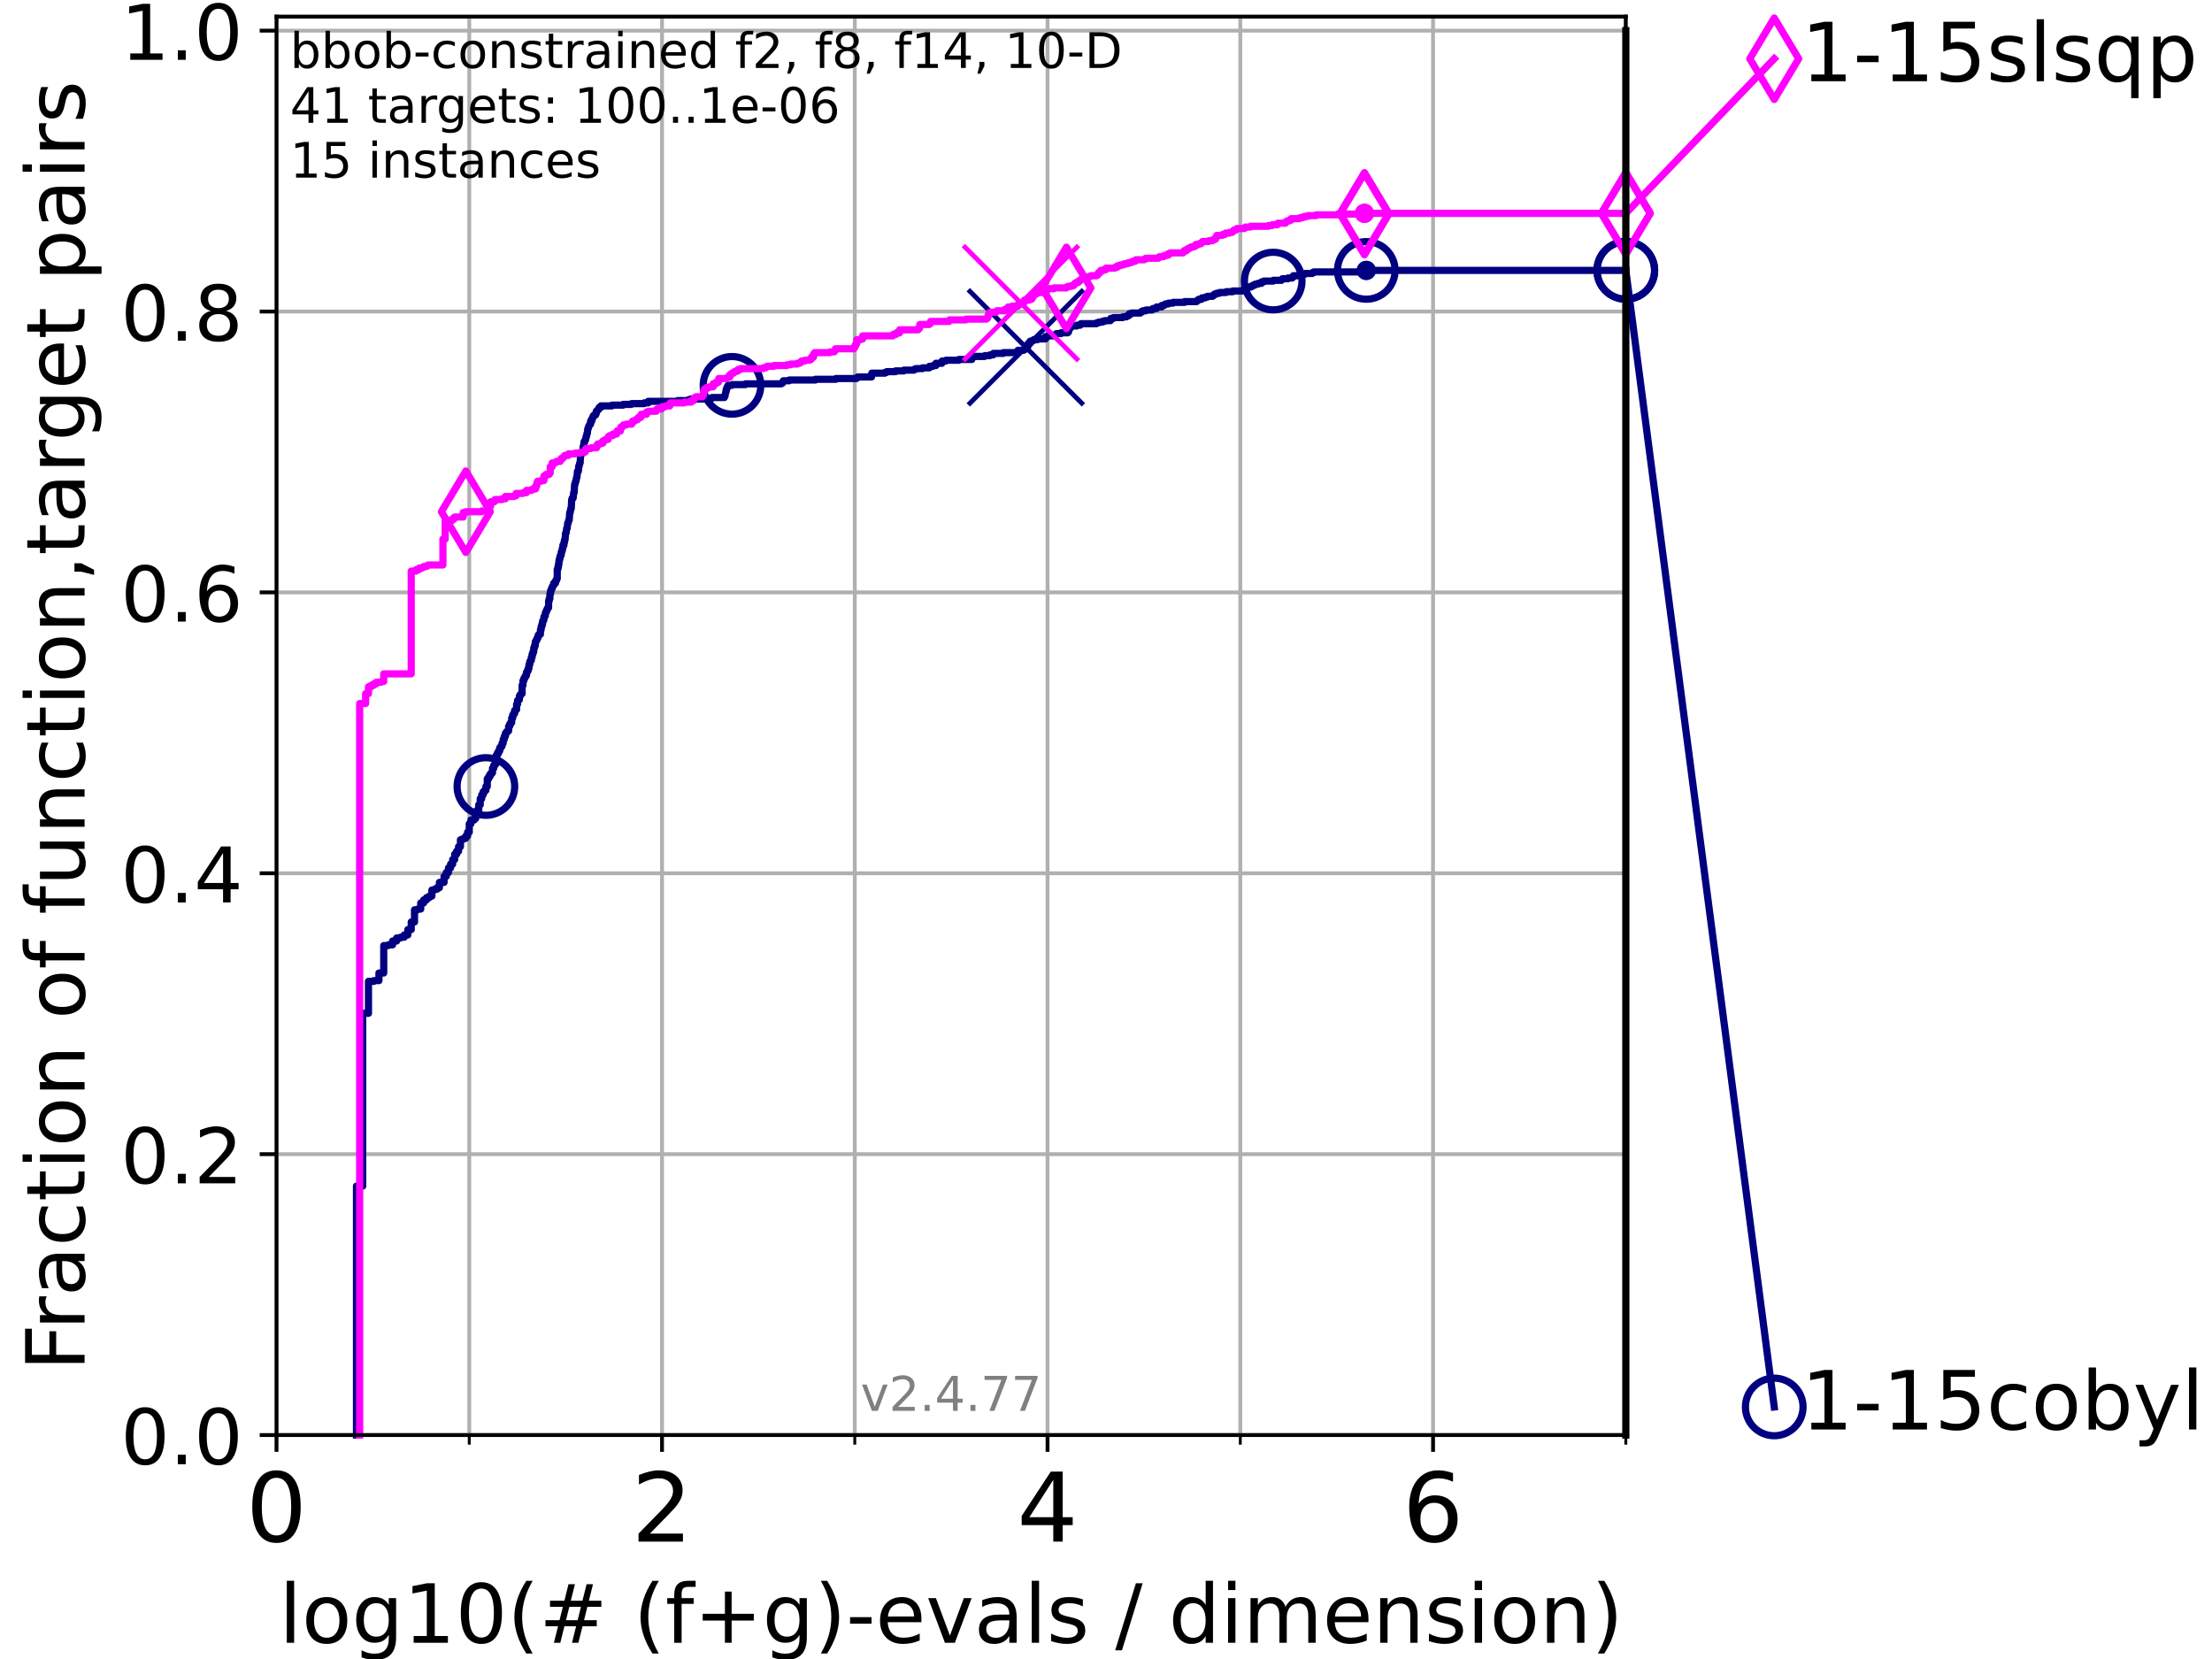 <?xml version="1.0" encoding="utf-8" standalone="no"?>
<!DOCTYPE svg PUBLIC "-//W3C//DTD SVG 1.1//EN"
  "http://www.w3.org/Graphics/SVG/1.1/DTD/svg11.dtd">
<!-- Created with matplotlib (https://matplotlib.org/) -->
<svg height="345.6pt" version="1.1" viewBox="0 0 460.8 345.6" width="460.8pt" xmlns="http://www.w3.org/2000/svg" xmlns:xlink="http://www.w3.org/1999/xlink">
 <defs>
  <style type="text/css">*{stroke-linecap:butt;stroke-linejoin:round;}</style>
 </defs>
 <g id="figure_1">
  <g id="patch_1">
   <path d="M 0 345.6 
L 460.8 345.6 
L 460.8 0 
L 0 0 
z
" style="fill:#ffffff;"/>
  </g>
  <g id="axes_1">
   <g id="patch_2">
    <path d="M 57.6 298.944 
L 338.688 298.944 
L 338.688 3.456 
L 57.6 3.456 
z
" style="fill:#ffffff;"/>
   </g>
   <g id="matplotlib.axis_1">
    <g id="xtick_1">
     <g id="line2d_1">
      <path clip-path="url(#p9c18d135d2)" d="M 57.6 298.944 
L 57.6 3.456 
" style="fill:none;stroke:#b0b0b0;stroke-linecap:square;stroke-width:0.8;"/>
     </g>
     <g id="line2d_2">
      <defs>
       <path d="M 0 0 
L 0 3.5 
" id="md4766206e0" style="stroke:#000000;stroke-width:0.8;"/>
      </defs>
      <g>
       <use style="stroke:#000000;stroke-width:0.8;" x="57.6" xlink:href="#md4766206e0" y="298.944"/>
      </g>
     </g>
     <g id="text_1">
      <!-- 0 -->
      <g transform="translate(51.237 321.141)scale(0.2 -0.2)">
       <defs>
        <path d="M 31.781 66.406 
Q 24.172 66.406 20.328 58.906 
Q 16.5 51.422 16.5 36.375 
Q 16.5 21.391 20.328 13.891 
Q 24.172 6.391 31.781 6.391 
Q 39.453 6.391 43.281 13.891 
Q 47.125 21.391 47.125 36.375 
Q 47.125 51.422 43.281 58.906 
Q 39.453 66.406 31.781 66.406 
z
M 31.781 74.219 
Q 44.047 74.219 50.516 64.516 
Q 56.984 54.828 56.984 36.375 
Q 56.984 17.969 50.516 8.266 
Q 44.047 -1.422 31.781 -1.422 
Q 19.531 -1.422 13.062 8.266 
Q 6.594 17.969 6.594 36.375 
Q 6.594 54.828 13.062 64.516 
Q 19.531 74.219 31.781 74.219 
z
" id="DejaVuSans-48"/>
       </defs>
       <use xlink:href="#DejaVuSans-48"/>
      </g>
     </g>
    </g>
    <g id="xtick_2">
     <g id="line2d_3">
      <path clip-path="url(#p9c18d135d2)" d="M 137.911 298.944 
L 137.911 3.456 
" style="fill:none;stroke:#b0b0b0;stroke-linecap:square;stroke-width:0.8;"/>
     </g>
     <g id="line2d_4">
      <g>
       <use style="stroke:#000000;stroke-width:0.8;" x="137.911" xlink:href="#md4766206e0" y="298.944"/>
      </g>
     </g>
     <g id="text_2">
      <!-- 2 -->
      <g transform="translate(131.548 321.141)scale(0.2 -0.2)">
       <defs>
        <path d="M 19.188 8.297 
L 53.609 8.297 
L 53.609 0 
L 7.328 0 
L 7.328 8.297 
Q 12.938 14.109 22.625 23.891 
Q 32.328 33.688 34.812 36.531 
Q 39.547 41.844 41.422 45.531 
Q 43.312 49.219 43.312 52.781 
Q 43.312 58.594 39.234 62.25 
Q 35.156 65.922 28.609 65.922 
Q 23.969 65.922 18.812 64.312 
Q 13.672 62.703 7.812 59.422 
L 7.812 69.391 
Q 13.766 71.781 18.938 73 
Q 24.125 74.219 28.422 74.219 
Q 39.75 74.219 46.484 68.547 
Q 53.219 62.891 53.219 53.422 
Q 53.219 48.922 51.531 44.891 
Q 49.859 40.875 45.406 35.406 
Q 44.188 33.984 37.641 27.219 
Q 31.109 20.453 19.188 8.297 
z
" id="DejaVuSans-50"/>
       </defs>
       <use xlink:href="#DejaVuSans-50"/>
      </g>
     </g>
    </g>
    <g id="xtick_3">
     <g id="line2d_5">
      <path clip-path="url(#p9c18d135d2)" d="M 218.222 298.944 
L 218.222 3.456 
" style="fill:none;stroke:#b0b0b0;stroke-linecap:square;stroke-width:0.8;"/>
     </g>
     <g id="line2d_6">
      <g>
       <use style="stroke:#000000;stroke-width:0.8;" x="218.222" xlink:href="#md4766206e0" y="298.944"/>
      </g>
     </g>
     <g id="text_3">
      <!-- 4 -->
      <g transform="translate(211.859 321.141)scale(0.2 -0.2)">
       <defs>
        <path d="M 37.797 64.312 
L 12.891 25.391 
L 37.797 25.391 
z
M 35.203 72.906 
L 47.609 72.906 
L 47.609 25.391 
L 58.016 25.391 
L 58.016 17.188 
L 47.609 17.188 
L 47.609 0 
L 37.797 0 
L 37.797 17.188 
L 4.891 17.188 
L 4.891 26.703 
z
" id="DejaVuSans-52"/>
       </defs>
       <use xlink:href="#DejaVuSans-52"/>
      </g>
     </g>
    </g>
    <g id="xtick_4">
     <g id="line2d_7">
      <path clip-path="url(#p9c18d135d2)" d="M 298.533 298.944 
L 298.533 3.456 
" style="fill:none;stroke:#b0b0b0;stroke-linecap:square;stroke-width:0.8;"/>
     </g>
     <g id="line2d_8">
      <g>
       <use style="stroke:#000000;stroke-width:0.8;" x="298.533" xlink:href="#md4766206e0" y="298.944"/>
      </g>
     </g>
     <g id="text_4">
      <!-- 6 -->
      <g transform="translate(292.17 321.141)scale(0.2 -0.2)">
       <defs>
        <path d="M 33.016 40.375 
Q 26.375 40.375 22.484 35.828 
Q 18.609 31.297 18.609 23.391 
Q 18.609 15.531 22.484 10.953 
Q 26.375 6.391 33.016 6.391 
Q 39.656 6.391 43.531 10.953 
Q 47.406 15.531 47.406 23.391 
Q 47.406 31.297 43.531 35.828 
Q 39.656 40.375 33.016 40.375 
z
M 52.594 71.297 
L 52.594 62.312 
Q 48.875 64.062 45.094 64.984 
Q 41.312 65.922 37.594 65.922 
Q 27.828 65.922 22.672 59.328 
Q 17.531 52.734 16.797 39.406 
Q 19.672 43.656 24.016 45.922 
Q 28.375 48.188 33.594 48.188 
Q 44.578 48.188 50.953 41.516 
Q 57.328 34.859 57.328 23.391 
Q 57.328 12.156 50.688 5.359 
Q 44.047 -1.422 33.016 -1.422 
Q 20.359 -1.422 13.672 8.266 
Q 6.984 17.969 6.984 36.375 
Q 6.984 53.656 15.188 63.938 
Q 23.391 74.219 37.203 74.219 
Q 40.922 74.219 44.703 73.484 
Q 48.484 72.75 52.594 71.297 
z
" id="DejaVuSans-54"/>
       </defs>
       <use xlink:href="#DejaVuSans-54"/>
      </g>
     </g>
    </g>
    <g id="xtick_5">
     <g id="line2d_9">
      <path clip-path="url(#p9c18d135d2)" d="M 97.755 298.944 
L 97.755 3.456 
" style="fill:none;stroke:#b0b0b0;stroke-linecap:square;stroke-width:0.8;"/>
     </g>
     <g id="line2d_10">
      <defs>
       <path d="M 0 0 
L 0 2 
" id="m61eeaf1415" style="stroke:#000000;stroke-width:0.6;"/>
      </defs>
      <g>
       <use style="stroke:#000000;stroke-width:0.6;" x="97.755" xlink:href="#m61eeaf1415" y="298.944"/>
      </g>
     </g>
    </g>
    <g id="xtick_6">
     <g id="line2d_11">
      <path clip-path="url(#p9c18d135d2)" d="M 178.066 298.944 
L 178.066 3.456 
" style="fill:none;stroke:#b0b0b0;stroke-linecap:square;stroke-width:0.8;"/>
     </g>
     <g id="line2d_12">
      <g>
       <use style="stroke:#000000;stroke-width:0.6;" x="178.066" xlink:href="#m61eeaf1415" y="298.944"/>
      </g>
     </g>
    </g>
    <g id="xtick_7">
     <g id="line2d_13">
      <path clip-path="url(#p9c18d135d2)" d="M 258.377 298.944 
L 258.377 3.456 
" style="fill:none;stroke:#b0b0b0;stroke-linecap:square;stroke-width:0.8;"/>
     </g>
     <g id="line2d_14">
      <g>
       <use style="stroke:#000000;stroke-width:0.6;" x="258.377" xlink:href="#m61eeaf1415" y="298.944"/>
      </g>
     </g>
    </g>
    <g id="xtick_8">
     <g id="line2d_15">
      <path clip-path="url(#p9c18d135d2)" d="M 338.688 298.944 
L 338.688 3.456 
" style="fill:none;stroke:#b0b0b0;stroke-linecap:square;stroke-width:0.8;"/>
     </g>
     <g id="line2d_16">
      <g>
       <use style="stroke:#000000;stroke-width:0.6;" x="338.688" xlink:href="#m61eeaf1415" y="298.944"/>
      </g>
     </g>
    </g>
    <g id="text_5">
     <!-- log10(# (f+g)-evals / dimension) -->
     <g transform="translate(58.145 342.218)scale(0.17 -0.17)">
      <defs>
       <path d="M 9.422 75.984 
L 18.406 75.984 
L 18.406 0 
L 9.422 0 
z
" id="DejaVuSans-108"/>
       <path d="M 30.609 48.391 
Q 23.391 48.391 19.188 42.75 
Q 14.984 37.109 14.984 27.297 
Q 14.984 17.484 19.156 11.844 
Q 23.344 6.203 30.609 6.203 
Q 37.797 6.203 41.984 11.859 
Q 46.188 17.531 46.188 27.297 
Q 46.188 37.016 41.984 42.703 
Q 37.797 48.391 30.609 48.391 
z
M 30.609 56 
Q 42.328 56 49.016 48.375 
Q 55.719 40.766 55.719 27.297 
Q 55.719 13.875 49.016 6.219 
Q 42.328 -1.422 30.609 -1.422 
Q 18.844 -1.422 12.172 6.219 
Q 5.516 13.875 5.516 27.297 
Q 5.516 40.766 12.172 48.375 
Q 18.844 56 30.609 56 
z
" id="DejaVuSans-111"/>
       <path d="M 45.406 27.984 
Q 45.406 37.75 41.375 43.109 
Q 37.359 48.484 30.078 48.484 
Q 22.859 48.484 18.828 43.109 
Q 14.797 37.75 14.797 27.984 
Q 14.797 18.266 18.828 12.891 
Q 22.859 7.516 30.078 7.516 
Q 37.359 7.516 41.375 12.891 
Q 45.406 18.266 45.406 27.984 
z
M 54.391 6.781 
Q 54.391 -7.172 48.188 -13.984 
Q 42 -20.797 29.203 -20.797 
Q 24.469 -20.797 20.266 -20.094 
Q 16.062 -19.391 12.109 -17.922 
L 12.109 -9.188 
Q 16.062 -11.328 19.922 -12.344 
Q 23.781 -13.375 27.781 -13.375 
Q 36.625 -13.375 41.016 -8.766 
Q 45.406 -4.156 45.406 5.172 
L 45.406 9.625 
Q 42.625 4.781 38.281 2.391 
Q 33.938 0 27.875 0 
Q 17.828 0 11.672 7.656 
Q 5.516 15.328 5.516 27.984 
Q 5.516 40.672 11.672 48.328 
Q 17.828 56 27.875 56 
Q 33.938 56 38.281 53.609 
Q 42.625 51.219 45.406 46.391 
L 45.406 54.688 
L 54.391 54.688 
z
" id="DejaVuSans-103"/>
       <path d="M 12.406 8.297 
L 28.516 8.297 
L 28.516 63.922 
L 10.984 60.406 
L 10.984 69.391 
L 28.422 72.906 
L 38.281 72.906 
L 38.281 8.297 
L 54.391 8.297 
L 54.391 0 
L 12.406 0 
z
" id="DejaVuSans-49"/>
       <path d="M 31 75.875 
Q 24.469 64.656 21.281 53.656 
Q 18.109 42.672 18.109 31.391 
Q 18.109 20.125 21.312 9.062 
Q 24.516 -2 31 -13.188 
L 23.188 -13.188 
Q 15.875 -1.703 12.234 9.375 
Q 8.594 20.453 8.594 31.391 
Q 8.594 42.281 12.203 53.312 
Q 15.828 64.359 23.188 75.875 
z
" id="DejaVuSans-40"/>
       <path d="M 51.125 44 
L 36.922 44 
L 32.812 27.688 
L 47.125 27.688 
z
M 43.797 71.781 
L 38.719 51.516 
L 52.984 51.516 
L 58.109 71.781 
L 65.922 71.781 
L 60.891 51.516 
L 76.125 51.516 
L 76.125 44 
L 58.984 44 
L 54.984 27.688 
L 70.516 27.688 
L 70.516 20.219 
L 53.078 20.219 
L 48 0 
L 40.188 0 
L 45.219 20.219 
L 30.906 20.219 
L 25.875 0 
L 18.016 0 
L 23.094 20.219 
L 7.719 20.219 
L 7.719 27.688 
L 24.906 27.688 
L 29 44 
L 13.281 44 
L 13.281 51.516 
L 30.906 51.516 
L 35.891 71.781 
z
" id="DejaVuSans-35"/>
       <path id="DejaVuSans-32"/>
       <path d="M 37.109 75.984 
L 37.109 68.5 
L 28.516 68.5 
Q 23.688 68.5 21.797 66.547 
Q 19.922 64.594 19.922 59.516 
L 19.922 54.688 
L 34.719 54.688 
L 34.719 47.703 
L 19.922 47.703 
L 19.922 0 
L 10.891 0 
L 10.891 47.703 
L 2.297 47.703 
L 2.297 54.688 
L 10.891 54.688 
L 10.891 58.5 
Q 10.891 67.625 15.141 71.797 
Q 19.391 75.984 28.609 75.984 
z
" id="DejaVuSans-102"/>
       <path d="M 46 62.703 
L 46 35.5 
L 73.188 35.5 
L 73.188 27.203 
L 46 27.203 
L 46 0 
L 37.797 0 
L 37.797 27.203 
L 10.594 27.203 
L 10.594 35.5 
L 37.797 35.5 
L 37.797 62.703 
z
" id="DejaVuSans-43"/>
       <path d="M 8.016 75.875 
L 15.828 75.875 
Q 23.141 64.359 26.781 53.312 
Q 30.422 42.281 30.422 31.391 
Q 30.422 20.453 26.781 9.375 
Q 23.141 -1.703 15.828 -13.188 
L 8.016 -13.188 
Q 14.5 -2 17.703 9.062 
Q 20.906 20.125 20.906 31.391 
Q 20.906 42.672 17.703 53.656 
Q 14.5 64.656 8.016 75.875 
z
" id="DejaVuSans-41"/>
       <path d="M 4.891 31.391 
L 31.203 31.391 
L 31.203 23.391 
L 4.891 23.391 
z
" id="DejaVuSans-45"/>
       <path d="M 56.203 29.594 
L 56.203 25.203 
L 14.891 25.203 
Q 15.484 15.922 20.484 11.062 
Q 25.484 6.203 34.422 6.203 
Q 39.594 6.203 44.453 7.469 
Q 49.312 8.734 54.109 11.281 
L 54.109 2.781 
Q 49.266 0.734 44.188 -0.344 
Q 39.109 -1.422 33.891 -1.422 
Q 20.797 -1.422 13.156 6.188 
Q 5.516 13.812 5.516 26.812 
Q 5.516 40.234 12.766 48.109 
Q 20.016 56 32.328 56 
Q 43.359 56 49.781 48.891 
Q 56.203 41.797 56.203 29.594 
z
M 47.219 32.234 
Q 47.125 39.594 43.094 43.984 
Q 39.062 48.391 32.422 48.391 
Q 24.906 48.391 20.391 44.141 
Q 15.875 39.891 15.188 32.172 
z
" id="DejaVuSans-101"/>
       <path d="M 2.984 54.688 
L 12.5 54.688 
L 29.594 8.797 
L 46.688 54.688 
L 56.203 54.688 
L 35.688 0 
L 23.484 0 
z
" id="DejaVuSans-118"/>
       <path d="M 34.281 27.484 
Q 23.391 27.484 19.188 25 
Q 14.984 22.516 14.984 16.5 
Q 14.984 11.719 18.141 8.906 
Q 21.297 6.109 26.703 6.109 
Q 34.188 6.109 38.703 11.406 
Q 43.219 16.703 43.219 25.484 
L 43.219 27.484 
z
M 52.203 31.203 
L 52.203 0 
L 43.219 0 
L 43.219 8.297 
Q 40.141 3.328 35.547 0.953 
Q 30.953 -1.422 24.312 -1.422 
Q 15.922 -1.422 10.953 3.297 
Q 6 8.016 6 15.922 
Q 6 25.141 12.172 29.828 
Q 18.359 34.516 30.609 34.516 
L 43.219 34.516 
L 43.219 35.406 
Q 43.219 41.609 39.141 45 
Q 35.062 48.391 27.688 48.391 
Q 23 48.391 18.547 47.266 
Q 14.109 46.141 10.016 43.891 
L 10.016 52.203 
Q 14.938 54.109 19.578 55.047 
Q 24.219 56 28.609 56 
Q 40.484 56 46.344 49.844 
Q 52.203 43.703 52.203 31.203 
z
" id="DejaVuSans-97"/>
       <path d="M 44.281 53.078 
L 44.281 44.578 
Q 40.484 46.531 36.375 47.5 
Q 32.281 48.484 27.875 48.484 
Q 21.188 48.484 17.844 46.438 
Q 14.5 44.391 14.5 40.281 
Q 14.5 37.156 16.891 35.375 
Q 19.281 33.594 26.516 31.984 
L 29.594 31.297 
Q 39.156 29.25 43.188 25.516 
Q 47.219 21.781 47.219 15.094 
Q 47.219 7.469 41.188 3.016 
Q 35.156 -1.422 24.609 -1.422 
Q 20.219 -1.422 15.453 -0.562 
Q 10.688 0.297 5.422 2 
L 5.422 11.281 
Q 10.406 8.688 15.234 7.391 
Q 20.062 6.109 24.812 6.109 
Q 31.156 6.109 34.562 8.281 
Q 37.984 10.453 37.984 14.406 
Q 37.984 18.062 35.516 20.016 
Q 33.062 21.969 24.703 23.781 
L 21.578 24.516 
Q 13.234 26.266 9.516 29.906 
Q 5.812 33.547 5.812 39.891 
Q 5.812 47.609 11.281 51.797 
Q 16.75 56 26.812 56 
Q 31.781 56 36.172 55.266 
Q 40.578 54.547 44.281 53.078 
z
" id="DejaVuSans-115"/>
       <path d="M 25.391 72.906 
L 33.688 72.906 
L 8.297 -9.281 
L 0 -9.281 
z
" id="DejaVuSans-47"/>
       <path d="M 45.406 46.391 
L 45.406 75.984 
L 54.391 75.984 
L 54.391 0 
L 45.406 0 
L 45.406 8.203 
Q 42.578 3.328 38.25 0.953 
Q 33.938 -1.422 27.875 -1.422 
Q 17.969 -1.422 11.734 6.484 
Q 5.516 14.406 5.516 27.297 
Q 5.516 40.188 11.734 48.094 
Q 17.969 56 27.875 56 
Q 33.938 56 38.25 53.625 
Q 42.578 51.266 45.406 46.391 
z
M 14.797 27.297 
Q 14.797 17.391 18.875 11.75 
Q 22.953 6.109 30.078 6.109 
Q 37.203 6.109 41.297 11.75 
Q 45.406 17.391 45.406 27.297 
Q 45.406 37.203 41.297 42.844 
Q 37.203 48.484 30.078 48.484 
Q 22.953 48.484 18.875 42.844 
Q 14.797 37.203 14.797 27.297 
z
" id="DejaVuSans-100"/>
       <path d="M 9.422 54.688 
L 18.406 54.688 
L 18.406 0 
L 9.422 0 
z
M 9.422 75.984 
L 18.406 75.984 
L 18.406 64.594 
L 9.422 64.594 
z
" id="DejaVuSans-105"/>
       <path d="M 52 44.188 
Q 55.375 50.25 60.062 53.125 
Q 64.75 56 71.094 56 
Q 79.641 56 84.281 50.016 
Q 88.922 44.047 88.922 33.016 
L 88.922 0 
L 79.891 0 
L 79.891 32.719 
Q 79.891 40.578 77.094 44.375 
Q 74.312 48.188 68.609 48.188 
Q 61.625 48.188 57.562 43.547 
Q 53.516 38.922 53.516 30.906 
L 53.516 0 
L 44.484 0 
L 44.484 32.719 
Q 44.484 40.625 41.703 44.406 
Q 38.922 48.188 33.109 48.188 
Q 26.219 48.188 22.156 43.531 
Q 18.109 38.875 18.109 30.906 
L 18.109 0 
L 9.078 0 
L 9.078 54.688 
L 18.109 54.688 
L 18.109 46.188 
Q 21.188 51.219 25.484 53.609 
Q 29.781 56 35.688 56 
Q 41.656 56 45.828 52.969 
Q 50 49.953 52 44.188 
z
" id="DejaVuSans-109"/>
       <path d="M 54.891 33.016 
L 54.891 0 
L 45.906 0 
L 45.906 32.719 
Q 45.906 40.484 42.875 44.328 
Q 39.844 48.188 33.797 48.188 
Q 26.516 48.188 22.312 43.547 
Q 18.109 38.922 18.109 30.906 
L 18.109 0 
L 9.078 0 
L 9.078 54.688 
L 18.109 54.688 
L 18.109 46.188 
Q 21.344 51.125 25.703 53.562 
Q 30.078 56 35.797 56 
Q 45.219 56 50.047 50.172 
Q 54.891 44.344 54.891 33.016 
z
" id="DejaVuSans-110"/>
      </defs>
      <use xlink:href="#DejaVuSans-108"/>
      <use x="27.783" xlink:href="#DejaVuSans-111"/>
      <use x="88.965" xlink:href="#DejaVuSans-103"/>
      <use x="152.441" xlink:href="#DejaVuSans-49"/>
      <use x="216.064" xlink:href="#DejaVuSans-48"/>
      <use x="279.688" xlink:href="#DejaVuSans-40"/>
      <use x="318.701" xlink:href="#DejaVuSans-35"/>
      <use x="402.49" xlink:href="#DejaVuSans-32"/>
      <use x="434.277" xlink:href="#DejaVuSans-40"/>
      <use x="473.291" xlink:href="#DejaVuSans-102"/>
      <use x="508.496" xlink:href="#DejaVuSans-43"/>
      <use x="592.285" xlink:href="#DejaVuSans-103"/>
      <use x="655.762" xlink:href="#DejaVuSans-41"/>
      <use x="694.775" xlink:href="#DejaVuSans-45"/>
      <use x="730.859" xlink:href="#DejaVuSans-101"/>
      <use x="792.383" xlink:href="#DejaVuSans-118"/>
      <use x="851.562" xlink:href="#DejaVuSans-97"/>
      <use x="912.842" xlink:href="#DejaVuSans-108"/>
      <use x="940.625" xlink:href="#DejaVuSans-115"/>
      <use x="992.725" xlink:href="#DejaVuSans-32"/>
      <use x="1024.512" xlink:href="#DejaVuSans-47"/>
      <use x="1058.203" xlink:href="#DejaVuSans-32"/>
      <use x="1089.99" xlink:href="#DejaVuSans-100"/>
      <use x="1153.467" xlink:href="#DejaVuSans-105"/>
      <use x="1181.25" xlink:href="#DejaVuSans-109"/>
      <use x="1278.662" xlink:href="#DejaVuSans-101"/>
      <use x="1340.186" xlink:href="#DejaVuSans-110"/>
      <use x="1403.564" xlink:href="#DejaVuSans-115"/>
      <use x="1455.664" xlink:href="#DejaVuSans-105"/>
      <use x="1483.447" xlink:href="#DejaVuSans-111"/>
      <use x="1544.629" xlink:href="#DejaVuSans-110"/>
      <use x="1608.008" xlink:href="#DejaVuSans-41"/>
     </g>
    </g>
   </g>
   <g id="matplotlib.axis_2">
    <g id="ytick_1">
     <g id="line2d_17">
      <path clip-path="url(#p9c18d135d2)" d="M 57.6 298.944 
L 338.688 298.944 
" style="fill:none;stroke:#b0b0b0;stroke-linecap:square;stroke-width:0.8;"/>
     </g>
     <g id="line2d_18">
      <defs>
       <path d="M 0 0 
L -3.5 0 
" id="m782346e3da" style="stroke:#000000;stroke-width:0.8;"/>
      </defs>
      <g>
       <use style="stroke:#000000;stroke-width:0.8;" x="57.6" xlink:href="#m782346e3da" y="298.944"/>
      </g>
     </g>
     <g id="text_6">
      <!-- 0.0 -->
      <g transform="translate(25.155 305.023)scale(0.16 -0.16)">
       <defs>
        <path d="M 10.688 12.406 
L 21 12.406 
L 21 0 
L 10.688 0 
z
" id="DejaVuSans-46"/>
       </defs>
       <use xlink:href="#DejaVuSans-48"/>
       <use x="63.623" xlink:href="#DejaVuSans-46"/>
       <use x="95.41" xlink:href="#DejaVuSans-48"/>
      </g>
     </g>
    </g>
    <g id="ytick_2">
     <g id="line2d_19">
      <path clip-path="url(#p9c18d135d2)" d="M 57.6 240.432 
L 338.688 240.432 
" style="fill:none;stroke:#b0b0b0;stroke-linecap:square;stroke-width:0.8;"/>
     </g>
     <g id="line2d_20">
      <g>
       <use style="stroke:#000000;stroke-width:0.8;" x="57.6" xlink:href="#m782346e3da" y="240.432"/>
      </g>
     </g>
     <g id="text_7">
      <!-- 0.2 -->
      <g transform="translate(25.155 246.51)scale(0.16 -0.16)">
       <use xlink:href="#DejaVuSans-48"/>
       <use x="63.623" xlink:href="#DejaVuSans-46"/>
       <use x="95.41" xlink:href="#DejaVuSans-50"/>
      </g>
     </g>
    </g>
    <g id="ytick_3">
     <g id="line2d_21">
      <path clip-path="url(#p9c18d135d2)" d="M 57.6 181.919 
L 338.688 181.919 
" style="fill:none;stroke:#b0b0b0;stroke-linecap:square;stroke-width:0.8;"/>
     </g>
     <g id="line2d_22">
      <g>
       <use style="stroke:#000000;stroke-width:0.8;" x="57.6" xlink:href="#m782346e3da" y="181.919"/>
      </g>
     </g>
     <g id="text_8">
      <!-- 0.4 -->
      <g transform="translate(25.155 187.998)scale(0.16 -0.16)">
       <use xlink:href="#DejaVuSans-48"/>
       <use x="63.623" xlink:href="#DejaVuSans-46"/>
       <use x="95.41" xlink:href="#DejaVuSans-52"/>
      </g>
     </g>
    </g>
    <g id="ytick_4">
     <g id="line2d_23">
      <path clip-path="url(#p9c18d135d2)" d="M 57.6 123.407 
L 338.688 123.407 
" style="fill:none;stroke:#b0b0b0;stroke-linecap:square;stroke-width:0.8;"/>
     </g>
     <g id="line2d_24">
      <g>
       <use style="stroke:#000000;stroke-width:0.8;" x="57.6" xlink:href="#m782346e3da" y="123.407"/>
      </g>
     </g>
     <g id="text_9">
      <!-- 0.6 -->
      <g transform="translate(25.155 129.485)scale(0.16 -0.16)">
       <use xlink:href="#DejaVuSans-48"/>
       <use x="63.623" xlink:href="#DejaVuSans-46"/>
       <use x="95.41" xlink:href="#DejaVuSans-54"/>
      </g>
     </g>
    </g>
    <g id="ytick_5">
     <g id="line2d_25">
      <path clip-path="url(#p9c18d135d2)" d="M 57.6 64.894 
L 338.688 64.894 
" style="fill:none;stroke:#b0b0b0;stroke-linecap:square;stroke-width:0.8;"/>
     </g>
     <g id="line2d_26">
      <g>
       <use style="stroke:#000000;stroke-width:0.8;" x="57.6" xlink:href="#m782346e3da" y="64.894"/>
      </g>
     </g>
     <g id="text_10">
      <!-- 0.8 -->
      <g transform="translate(25.155 70.973)scale(0.16 -0.16)">
       <defs>
        <path d="M 31.781 34.625 
Q 24.75 34.625 20.719 30.859 
Q 16.703 27.094 16.703 20.516 
Q 16.703 13.922 20.719 10.156 
Q 24.75 6.391 31.781 6.391 
Q 38.812 6.391 42.859 10.172 
Q 46.922 13.969 46.922 20.516 
Q 46.922 27.094 42.891 30.859 
Q 38.875 34.625 31.781 34.625 
z
M 21.922 38.812 
Q 15.578 40.375 12.031 44.719 
Q 8.5 49.078 8.5 55.328 
Q 8.5 64.062 14.719 69.141 
Q 20.953 74.219 31.781 74.219 
Q 42.672 74.219 48.875 69.141 
Q 55.078 64.062 55.078 55.328 
Q 55.078 49.078 51.531 44.719 
Q 48 40.375 41.703 38.812 
Q 48.828 37.156 52.797 32.312 
Q 56.781 27.484 56.781 20.516 
Q 56.781 9.906 50.312 4.234 
Q 43.844 -1.422 31.781 -1.422 
Q 19.734 -1.422 13.25 4.234 
Q 6.781 9.906 6.781 20.516 
Q 6.781 27.484 10.781 32.312 
Q 14.797 37.156 21.922 38.812 
z
M 18.312 54.391 
Q 18.312 48.734 21.844 45.562 
Q 25.391 42.391 31.781 42.391 
Q 38.141 42.391 41.719 45.562 
Q 45.312 48.734 45.312 54.391 
Q 45.312 60.062 41.719 63.234 
Q 38.141 66.406 31.781 66.406 
Q 25.391 66.406 21.844 63.234 
Q 18.312 60.062 18.312 54.391 
z
" id="DejaVuSans-56"/>
       </defs>
       <use xlink:href="#DejaVuSans-48"/>
       <use x="63.623" xlink:href="#DejaVuSans-46"/>
       <use x="95.41" xlink:href="#DejaVuSans-56"/>
      </g>
     </g>
    </g>
    <g id="ytick_6">
     <g id="line2d_27">
      <path clip-path="url(#p9c18d135d2)" d="M 57.6 6.382 
L 338.688 6.382 
" style="fill:none;stroke:#b0b0b0;stroke-linecap:square;stroke-width:0.8;"/>
     </g>
     <g id="line2d_28">
      <g>
       <use style="stroke:#000000;stroke-width:0.8;" x="57.6" xlink:href="#m782346e3da" y="6.382"/>
      </g>
     </g>
     <g id="text_11">
      <!-- 1.0 -->
      <g transform="translate(25.155 12.46)scale(0.16 -0.16)">
       <use xlink:href="#DejaVuSans-49"/>
       <use x="63.623" xlink:href="#DejaVuSans-46"/>
       <use x="95.41" xlink:href="#DejaVuSans-48"/>
      </g>
     </g>
    </g>
    <g id="text_12">
     <!-- Fraction of function,target pairs -->
     <g transform="translate(17.62 285.585)rotate(-90)scale(0.17 -0.17)">
      <defs>
       <path d="M 9.812 72.906 
L 51.703 72.906 
L 51.703 64.594 
L 19.672 64.594 
L 19.672 43.109 
L 48.578 43.109 
L 48.578 34.812 
L 19.672 34.812 
L 19.672 0 
L 9.812 0 
z
" id="DejaVuSans-70"/>
       <path d="M 41.109 46.297 
Q 39.594 47.172 37.812 47.578 
Q 36.031 48 33.891 48 
Q 26.266 48 22.188 43.047 
Q 18.109 38.094 18.109 28.812 
L 18.109 0 
L 9.078 0 
L 9.078 54.688 
L 18.109 54.688 
L 18.109 46.188 
Q 20.953 51.172 25.484 53.578 
Q 30.031 56 36.531 56 
Q 37.453 56 38.578 55.875 
Q 39.703 55.766 41.062 55.516 
z
" id="DejaVuSans-114"/>
       <path d="M 48.781 52.594 
L 48.781 44.188 
Q 44.969 46.297 41.141 47.344 
Q 37.312 48.391 33.406 48.391 
Q 24.656 48.391 19.812 42.844 
Q 14.984 37.312 14.984 27.297 
Q 14.984 17.281 19.812 11.734 
Q 24.656 6.203 33.406 6.203 
Q 37.312 6.203 41.141 7.25 
Q 44.969 8.297 48.781 10.406 
L 48.781 2.094 
Q 45.016 0.344 40.984 -0.531 
Q 36.969 -1.422 32.422 -1.422 
Q 20.062 -1.422 12.781 6.344 
Q 5.516 14.109 5.516 27.297 
Q 5.516 40.672 12.859 48.328 
Q 20.219 56 33.016 56 
Q 37.156 56 41.109 55.141 
Q 45.062 54.297 48.781 52.594 
z
" id="DejaVuSans-99"/>
       <path d="M 18.312 70.219 
L 18.312 54.688 
L 36.812 54.688 
L 36.812 47.703 
L 18.312 47.703 
L 18.312 18.016 
Q 18.312 11.328 20.141 9.422 
Q 21.969 7.516 27.594 7.516 
L 36.812 7.516 
L 36.812 0 
L 27.594 0 
Q 17.188 0 13.234 3.875 
Q 9.281 7.766 9.281 18.016 
L 9.281 47.703 
L 2.688 47.703 
L 2.688 54.688 
L 9.281 54.688 
L 9.281 70.219 
z
" id="DejaVuSans-116"/>
       <path d="M 8.5 21.578 
L 8.5 54.688 
L 17.484 54.688 
L 17.484 21.922 
Q 17.484 14.156 20.5 10.266 
Q 23.531 6.391 29.594 6.391 
Q 36.859 6.391 41.078 11.031 
Q 45.312 15.672 45.312 23.688 
L 45.312 54.688 
L 54.297 54.688 
L 54.297 0 
L 45.312 0 
L 45.312 8.406 
Q 42.047 3.422 37.719 1 
Q 33.406 -1.422 27.688 -1.422 
Q 18.266 -1.422 13.375 4.438 
Q 8.5 10.297 8.5 21.578 
z
M 31.109 56 
z
" id="DejaVuSans-117"/>
       <path d="M 11.719 12.406 
L 22.016 12.406 
L 22.016 4 
L 14.016 -11.625 
L 7.719 -11.625 
L 11.719 4 
z
" id="DejaVuSans-44"/>
       <path d="M 18.109 8.203 
L 18.109 -20.797 
L 9.078 -20.797 
L 9.078 54.688 
L 18.109 54.688 
L 18.109 46.391 
Q 20.953 51.266 25.266 53.625 
Q 29.594 56 35.594 56 
Q 45.562 56 51.781 48.094 
Q 58.016 40.188 58.016 27.297 
Q 58.016 14.406 51.781 6.484 
Q 45.562 -1.422 35.594 -1.422 
Q 29.594 -1.422 25.266 0.953 
Q 20.953 3.328 18.109 8.203 
z
M 48.688 27.297 
Q 48.688 37.203 44.609 42.844 
Q 40.531 48.484 33.406 48.484 
Q 26.266 48.484 22.188 42.844 
Q 18.109 37.203 18.109 27.297 
Q 18.109 17.391 22.188 11.75 
Q 26.266 6.109 33.406 6.109 
Q 40.531 6.109 44.609 11.75 
Q 48.688 17.391 48.688 27.297 
z
" id="DejaVuSans-112"/>
      </defs>
      <use xlink:href="#DejaVuSans-70"/>
      <use x="50.27" xlink:href="#DejaVuSans-114"/>
      <use x="91.383" xlink:href="#DejaVuSans-97"/>
      <use x="152.662" xlink:href="#DejaVuSans-99"/>
      <use x="207.643" xlink:href="#DejaVuSans-116"/>
      <use x="246.852" xlink:href="#DejaVuSans-105"/>
      <use x="274.635" xlink:href="#DejaVuSans-111"/>
      <use x="335.816" xlink:href="#DejaVuSans-110"/>
      <use x="399.195" xlink:href="#DejaVuSans-32"/>
      <use x="430.982" xlink:href="#DejaVuSans-111"/>
      <use x="492.164" xlink:href="#DejaVuSans-102"/>
      <use x="527.369" xlink:href="#DejaVuSans-32"/>
      <use x="559.156" xlink:href="#DejaVuSans-102"/>
      <use x="594.361" xlink:href="#DejaVuSans-117"/>
      <use x="657.74" xlink:href="#DejaVuSans-110"/>
      <use x="721.119" xlink:href="#DejaVuSans-99"/>
      <use x="776.1" xlink:href="#DejaVuSans-116"/>
      <use x="815.309" xlink:href="#DejaVuSans-105"/>
      <use x="843.092" xlink:href="#DejaVuSans-111"/>
      <use x="904.273" xlink:href="#DejaVuSans-110"/>
      <use x="967.652" xlink:href="#DejaVuSans-44"/>
      <use x="999.439" xlink:href="#DejaVuSans-116"/>
      <use x="1038.648" xlink:href="#DejaVuSans-97"/>
      <use x="1099.928" xlink:href="#DejaVuSans-114"/>
      <use x="1139.291" xlink:href="#DejaVuSans-103"/>
      <use x="1202.768" xlink:href="#DejaVuSans-101"/>
      <use x="1264.291" xlink:href="#DejaVuSans-116"/>
      <use x="1303.5" xlink:href="#DejaVuSans-32"/>
      <use x="1335.287" xlink:href="#DejaVuSans-112"/>
      <use x="1398.764" xlink:href="#DejaVuSans-97"/>
      <use x="1460.043" xlink:href="#DejaVuSans-105"/>
      <use x="1487.826" xlink:href="#DejaVuSans-114"/>
      <use x="1528.939" xlink:href="#DejaVuSans-115"/>
     </g>
    </g>
   </g>
   <g id="line2d_29">
    <defs>
     <path d="M 0 1.5 
C 0.398 1.5 0.779 1.342 1.061 1.061 
C 1.342 0.779 1.5 0.398 1.5 0 
C 1.5 -0.398 1.342 -0.779 1.061 -1.061 
C 0.779 -1.342 0.398 -1.5 0 -1.5 
C -0.398 -1.5 -0.779 -1.342 -1.061 -1.061 
C -1.342 -0.779 -1.5 -0.398 -1.5 0 
C -1.5 0.398 -1.342 0.779 -1.061 1.061 
C -0.779 1.342 -0.398 1.5 0 1.5 
z
" id="m23676a208c" style="stroke:#000080;"/>
    </defs>
    <g>
     <use style="fill:#000080;stroke:#000080;" x="284.622" xlink:href="#m23676a208c" y="56.331"/>
     <use style="fill:#000080;stroke:#000080;" x="284.622" xlink:href="#m23676a208c" y="56.331"/>
    </g>
   </g>
   <g id="line2d_30">
    <path d="M 74.263 298.944 
L 74.263 247.091 
L 75.556 247.091 
L 75.556 211.096 
L 76.759 211.096 
L 76.759 204.436 
L 77.885 204.436 
L 77.885 204.277 
L 78.942 204.277 
L 78.942 202.692 
L 79.939 202.692 
L 79.939 196.983 
L 80.881 196.983 
L 80.881 196.825 
L 81.776 196.825 
L 81.776 196.032 
L 82.627 196.032 
L 82.627 195.398 
L 83.438 195.398 
L 83.438 195.239 
L 84.213 195.239 
L 84.213 194.763 
L 84.956 194.763 
L 84.956 193.653 
L 85.667 193.653 
L 85.667 192.068 
L 86.351 192.068 
L 86.351 189.53 
L 87.01 189.53 
L 87.01 189.372 
L 87.644 189.372 
L 87.644 188.103 
L 88.256 188.103 
L 88.256 187.469 
L 88.847 187.469 
L 88.847 186.993 
L 89.419 186.993 
L 89.419 186.676 
L 89.973 186.676 
L 89.973 185.408 
L 90.509 185.408 
L 90.509 185.249 
L 91.03 185.249 
L 91.03 184.932 
L 91.535 184.932 
L 91.535 183.822 
L 92.504 183.822 
L 92.504 182.553 
L 92.969 182.553 
L 92.969 181.76 
L 93.422 181.76 
L 93.422 180.809 
L 93.864 180.809 
L 93.864 180.016 
L 94.295 180.016 
L 94.295 179.065 
L 94.715 179.065 
L 94.715 177.955 
L 95.125 177.955 
L 95.125 177.321 
L 95.526 177.321 
L 95.526 176.369 
L 95.918 176.369 
L 95.918 174.942 
L 96.301 174.942 
L 96.301 174.783 
L 96.676 174.783 
L 96.676 174.625 
L 97.044 174.625 
L 97.044 174.149 
L 97.403 174.149 
L 97.403 173.356 
L 97.755 173.356 
L 97.755 171.612 
L 98.101 171.612 
L 98.101 170.819 
L 98.772 170.819 
L 98.772 170.502 
L 99.098 170.502 
L 99.098 169.075 
L 99.418 169.075 
L 99.418 168.758 
L 99.732 168.758 
L 99.732 167.648 
L 100.04 167.648 
L 100.04 166.379 
L 100.344 166.379 
L 100.344 165.586 
L 100.642 165.586 
L 100.642 164.952 
L 100.935 164.952 
L 100.935 164.635 
L 101.223 164.635 
L 101.223 163.842 
L 101.507 163.842 
L 101.507 162.256 
L 101.786 162.256 
L 101.786 161.781 
L 102.06 161.781 
L 102.06 161.305 
L 102.331 161.305 
L 102.331 160.988 
L 102.597 160.988 
L 102.597 160.036 
L 102.859 160.036 
L 102.859 159.402 
L 103.118 159.402 
L 103.118 159.085 
L 103.372 159.085 
L 103.372 157.341 
L 103.623 157.341 
L 103.623 156.865 
L 103.871 156.865 
L 103.871 156.389 
L 104.115 156.389 
L 104.115 155.755 
L 104.355 155.755 
L 104.355 155.438 
L 104.592 155.438 
L 104.592 154.804 
L 104.826 154.804 
L 104.826 154.011 
L 105.057 154.011 
L 105.057 153.376 
L 105.285 153.376 
L 105.285 152.742 
L 105.51 152.742 
L 105.51 152.425 
L 105.733 152.425 
L 105.733 152.266 
L 105.952 152.266 
L 105.952 151.315 
L 106.169 151.315 
L 106.169 150.839 
L 106.383 150.839 
L 106.383 150.522 
L 106.594 150.522 
L 106.594 149.571 
L 106.803 149.571 
L 106.803 148.936 
L 107.009 148.936 
L 107.009 148.619 
L 107.213 148.619 
L 107.213 147.985 
L 107.415 147.985 
L 107.415 147.826 
L 107.614 147.826 
L 107.614 146.716 
L 107.811 146.716 
L 107.811 145.924 
L 108.006 145.924 
L 108.006 145.765 
L 108.199 145.765 
L 108.199 144.972 
L 108.389 144.972 
L 108.389 144.655 
L 108.578 144.655 
L 108.578 144.496 
L 108.764 144.496 
L 108.764 142.752 
L 108.949 142.752 
L 108.949 141.801 
L 109.132 141.801 
L 109.132 141.325 
L 109.312 141.325 
L 109.312 141.008 
L 109.491 141.008 
L 109.491 140.691 
L 109.668 140.691 
L 109.668 140.056 
L 109.843 140.056 
L 109.843 139.739 
L 110.017 139.739 
L 110.017 139.264 
L 110.189 139.264 
L 110.189 138.471 
L 110.359 138.471 
L 110.359 137.836 
L 110.527 137.836 
L 110.527 137.519 
L 110.694 137.519 
L 110.694 136.885 
L 110.86 136.885 
L 110.86 136.251 
L 111.023 136.251 
L 111.023 135.775 
L 111.186 135.775 
L 111.186 134.982 
L 111.346 134.982 
L 111.346 134.507 
L 111.506 134.507 
L 111.506 133.714 
L 111.663 133.714 
L 111.663 133.397 
L 111.82 133.397 
L 111.82 133.079 
L 111.975 133.079 
L 111.975 132.762 
L 112.128 132.762 
L 112.128 132.287 
L 112.281 132.287 
L 112.281 132.128 
L 112.581 132.128 
L 112.581 131.177 
L 112.73 131.177 
L 112.73 130.542 
L 112.877 130.542 
L 112.877 130.067 
L 113.023 130.067 
L 113.023 129.432 
L 113.168 129.432 
L 113.168 129.115 
L 113.311 129.115 
L 113.311 128.481 
L 113.454 128.481 
L 113.454 128.322 
L 113.595 128.322 
L 113.595 127.688 
L 113.735 127.688 
L 113.735 127.371 
L 113.874 127.371 
L 113.874 127.054 
L 114.012 127.054 
L 114.012 126.737 
L 114.148 126.737 
L 114.148 126.578 
L 114.284 126.578 
L 114.284 125.151 
L 114.419 125.151 
L 114.419 124.675 
L 114.552 124.675 
L 114.552 123.724 
L 114.685 123.724 
L 114.685 123.089 
L 114.817 123.089 
L 114.817 122.772 
L 114.947 122.772 
L 114.947 122.455 
L 115.077 122.455 
L 115.077 122.138 
L 115.206 122.138 
L 115.206 121.979 
L 115.333 121.979 
L 115.333 121.504 
L 115.711 121.504 
L 115.711 121.028 
L 115.835 121.028 
L 115.835 120.869 
L 115.959 120.869 
L 115.959 120.552 
L 116.081 120.552 
L 116.081 118.649 
L 116.203 118.649 
L 116.203 118.174 
L 116.323 118.174 
L 116.323 117.539 
L 116.443 117.539 
L 116.443 116.747 
L 116.562 116.747 
L 116.562 116.271 
L 116.68 116.271 
L 116.68 115.795 
L 116.798 115.795 
L 116.798 115.637 
L 116.914 115.637 
L 116.914 115.002 
L 117.03 115.002 
L 117.03 114.685 
L 117.145 114.685 
L 117.145 114.209 
L 117.26 114.209 
L 117.26 113.575 
L 117.486 113.575 
L 117.486 112.941 
L 117.598 112.941 
L 117.598 112.465 
L 117.71 112.465 
L 117.821 111.038 
L 117.931 111.038 
L 118.04 110.087 
L 118.149 110.087 
L 118.257 108.977 
L 118.364 108.977 
L 118.471 108.342 
L 118.577 108.342 
L 118.682 106.757 
L 118.787 106.757 
L 118.891 105.964 
L 118.994 105.964 
L 119.097 104.061 
L 119.199 104.061 
L 119.199 103.744 
L 119.402 103.744 
L 119.503 102.634 
L 119.603 102.634 
L 119.702 100.89 
L 119.801 100.89 
L 119.899 100.255 
L 119.997 100.255 
L 120.094 99.462 
L 120.191 99.462 
L 120.287 98.194 
L 120.477 98.194 
L 120.572 97.084 
L 120.666 97.084 
L 120.759 96.45 
L 120.852 96.45 
L 120.945 94.864 
L 121.037 94.864 
L 121.037 94.547 
L 121.219 94.547 
L 121.31 94.23 
L 121.4 94.23 
L 121.49 92.961 
L 121.579 92.961 
L 121.668 92.01 
L 121.844 92.01 
L 121.931 91.534 
L 122.018 91.534 
L 122.105 90.9 
L 122.191 90.9 
L 122.277 90.265 
L 122.362 90.265 
L 122.447 89.314 
L 122.531 89.314 
L 122.615 88.838 
L 122.699 88.838 
L 122.782 88.521 
L 122.865 88.521 
L 122.865 88.363 
L 123.03 88.363 
L 123.03 87.728 
L 123.274 87.728 
L 123.274 87.253 
L 123.434 87.253 
L 123.514 86.777 
L 123.594 86.777 
L 123.594 86.618 
L 123.751 86.618 
L 123.751 86.46 
L 124.063 86.46 
L 124.063 86.143 
L 124.216 86.143 
L 124.216 85.667 
L 124.369 85.667 
L 124.369 85.508 
L 124.52 85.508 
L 124.52 85.35 
L 124.669 85.35 
L 124.744 85.033 
L 124.818 85.033 
L 124.818 84.874 
L 125.183 84.874 
L 125.183 84.557 
L 127.485 84.557 
L 127.485 84.398 
L 129.798 84.398 
L 129.798 84.24 
L 131.541 84.24 
L 131.541 84.081 
L 134.193 84.081 
L 134.193 83.923 
L 135.036 83.923 
L 135.036 83.605 
L 141.148 83.605 
L 141.148 83.447 
L 143.375 83.447 
L 143.375 83.288 
L 143.853 83.288 
L 143.853 83.13 
L 146.937 83.13 
L 146.937 82.971 
L 148.297 82.971 
L 148.297 82.813 
L 150.891 82.813 
L 150.891 82.495 
L 151.04 82.495 
L 151.138 81.861 
L 151.154 81.861 
L 151.203 81.544 
L 151.284 81.544 
L 151.284 81.068 
L 151.414 81.068 
L 151.478 80.593 
L 151.637 80.593 
L 151.669 80.275 
L 152.489 80.275 
L 152.489 80.117 
L 155.303 80.117 
L 155.303 79.958 
L 162.767 79.958 
L 162.767 79.8 
L 163.033 79.8 
L 163.132 79.483 
L 163.173 79.483 
L 163.173 79.324 
L 164.399 79.324 
L 164.399 79.165 
L 169.853 79.165 
L 169.853 79.007 
L 174.157 79.007 
L 174.157 78.848 
L 178.427 78.848 
L 178.427 78.69 
L 178.691 78.69 
L 178.691 78.531 
L 181.556 78.531 
L 181.607 77.738 
L 184.338 77.738 
L 184.338 77.58 
L 184.711 77.58 
L 184.711 77.421 
L 186.572 77.421 
L 186.572 77.263 
L 188.292 77.263 
L 188.292 77.104 
L 190.413 77.104 
L 190.413 76.945 
L 190.738 76.945 
L 190.738 76.787 
L 192.176 76.787 
L 192.176 76.628 
L 193.595 76.628 
L 193.615 76.311 
L 194.325 76.311 
L 194.325 76.153 
L 194.96 76.153 
L 194.974 75.677 
L 196.211 75.677 
L 196.25 75.201 
L 197.067 75.201 
L 197.067 75.043 
L 199.747 75.043 
L 199.747 74.884 
L 202.446 74.884 
L 202.461 74.25 
L 205.128 74.25 
L 205.128 74.091 
L 206.202 74.091 
L 206.202 73.933 
L 206.886 73.933 
L 206.937 73.615 
L 209.007 73.615 
L 209.007 73.457 
L 211.744 73.457 
L 211.744 73.298 
L 211.927 73.298 
L 211.927 73.14 
L 212.059 73.14 
L 212.059 72.981 
L 213.212 72.981 
L 213.212 72.823 
L 213.526 72.823 
L 213.526 72.664 
L 213.703 72.664 
L 213.703 72.347 
L 213.982 72.347 
L 213.982 72.188 
L 214.138 72.188 
L 214.187 71.554 
L 214.58 71.554 
L 214.598 71.078 
L 215.092 71.078 
L 215.092 70.92 
L 215.329 70.92 
L 215.329 70.761 
L 216.13 70.761 
L 216.13 70.603 
L 217.788 70.603 
L 217.793 70.127 
L 218.271 70.127 
L 218.271 69.968 
L 219.725 69.968 
L 219.725 69.81 
L 219.845 69.81 
L 219.845 69.651 
L 220.07 69.651 
L 220.07 69.493 
L 221.017 69.493 
L 221.017 69.334 
L 222.421 69.334 
L 222.421 69.175 
L 222.591 69.175 
L 222.691 68.541 
L 222.716 68.541 
L 222.716 68.383 
L 222.958 68.383 
L 222.969 68.066 
L 223.221 68.066 
L 223.221 67.907 
L 224.308 67.907 
L 224.308 67.748 
L 225.011 67.748 
L 225.011 67.59 
L 225.187 67.59 
L 225.187 67.431 
L 228.397 67.431 
L 228.397 67.273 
L 228.824 67.273 
L 228.824 67.114 
L 229.573 67.114 
L 229.573 66.956 
L 230.106 66.956 
L 230.106 66.797 
L 231.314 66.797 
L 231.401 66.321 
L 231.953 66.321 
L 231.953 66.163 
L 233.899 66.163 
L 233.899 66.004 
L 234.657 66.004 
L 234.657 65.846 
L 234.98 65.846 
L 234.98 65.687 
L 235.236 65.687 
L 235.238 65.37 
L 235.706 65.37 
L 235.706 65.211 
L 237.539 65.211 
L 237.539 65.053 
L 237.779 65.053 
L 237.779 64.894 
L 238.08 64.894 
L 238.08 64.736 
L 238.739 64.736 
L 238.739 64.577 
L 240.02 64.577 
L 240.02 64.418 
L 240.178 64.418 
L 240.178 64.26 
L 240.958 64.26 
L 240.963 63.943 
L 241.991 63.943 
L 242.008 63.626 
L 242.546 63.626 
L 242.546 63.467 
L 242.776 63.467 
L 242.776 63.308 
L 243.428 63.308 
L 243.428 63.15 
L 244.35 63.15 
L 244.35 62.991 
L 246.765 62.991 
L 246.765 62.833 
L 249.264 62.833 
L 249.264 62.674 
L 249.481 62.674 
L 249.481 62.516 
L 249.675 62.516 
L 249.675 62.357 
L 250.289 62.357 
L 250.289 62.198 
L 250.401 62.198 
L 250.401 62.04 
L 251.1 62.04 
L 251.1 61.881 
L 251.535 61.881 
L 251.535 61.723 
L 252.619 61.723 
L 252.619 61.564 
L 252.812 61.564 
L 252.812 61.406 
L 253.03 61.406 
L 253.03 61.247 
L 253.451 61.247 
L 253.451 61.088 
L 254.065 61.088 
L 254.065 60.93 
L 255.426 60.93 
L 255.426 60.771 
L 256.807 60.771 
L 256.807 60.613 
L 258.854 60.613 
L 258.854 60.454 
L 259.651 60.454 
L 259.69 59.978 
L 259.989 59.978 
L 259.989 59.82 
L 260.489 59.82 
L 260.489 59.661 
L 260.879 59.661 
L 260.879 59.503 
L 261.137 59.503 
L 261.137 59.344 
L 261.503 59.344 
L 261.503 59.186 
L 262.053 59.186 
L 262.053 59.027 
L 262.771 59.027 
L 262.817 58.71 
L 263.285 58.71 
L 263.285 58.551 
L 265.23 58.551 
L 265.23 58.393 
L 266.96 58.393 
L 266.96 58.234 
L 267.132 58.234 
L 267.132 58.076 
L 268.299 58.076 
L 268.299 57.917 
L 269.173 57.917 
L 269.173 57.758 
L 269.385 57.758 
L 269.427 57.441 
L 270.453 57.441 
L 270.453 57.283 
L 271.222 57.283 
L 271.222 57.124 
L 271.846 57.124 
L 271.846 56.966 
L 273.362 56.966 
L 273.362 56.807 
L 273.673 56.807 
L 273.673 56.648 
L 283.1 56.648 
L 283.1 56.49 
L 284.622 56.49 
L 284.622 56.331 
L 338.688 56.331 
L 338.688 56.331 
" style="fill:none;stroke:#000080;stroke-linecap:square;stroke-width:1.5;"/>
   </g>
   <g id="line2d_31">
    <defs>
     <path d="M 0 6 
C 1.591 6 3.117 5.368 4.243 4.243 
C 5.368 3.117 6 1.591 6 0 
C 6 -1.591 5.368 -3.117 4.243 -4.243 
C 3.117 -5.368 1.591 -6 0 -6 
C -1.591 -6 -3.117 -5.368 -4.243 -4.243 
C -5.368 -3.117 -6 -1.591 -6 0 
C -6 1.591 -5.368 3.117 -4.243 4.243 
C -3.117 5.368 -1.591 6 0 6 
z
" id="mff04f5b4f1" style="stroke:#000080;stroke-width:1.5;"/>
    </defs>
    <g>
     <use style="fill-opacity:0;stroke:#000080;stroke-width:1.5;" x="101.223" xlink:href="#mff04f5b4f1" y="163.842"/>
     <use style="fill-opacity:0;stroke:#000080;stroke-width:1.5;" x="152.489" xlink:href="#mff04f5b4f1" y="80.275"/>
     <use style="fill-opacity:0;stroke:#000080;stroke-width:1.5;" x="265.23" xlink:href="#mff04f5b4f1" y="58.551"/>
     <use style="fill-opacity:0;stroke:#000080;stroke-width:1.5;" x="284.622" xlink:href="#mff04f5b4f1" y="56.331"/>
     <use style="fill-opacity:0;stroke:#000080;stroke-width:1.5;" x="338.688" xlink:href="#mff04f5b4f1" y="56.331"/>
    </g>
   </g>
   <g id="line2d_32">
    <path style="fill:none;stroke:#000080;stroke-linecap:square;stroke-width:1.5;"/>
    <g/>
   </g>
   <g id="line2d_33">
    <path clip-path="url(#p9c18d135d2)" d="M 213.703 72.347 
" style="fill:none;stroke:#000080;stroke-linecap:square;stroke-width:1.5;"/>
    <defs>
     <path d="M -12 12 
L 12 -12 
M -12 -12 
L 12 12 
" id="mb9f60dca8d" style="stroke:#000080;"/>
    </defs>
    <g clip-path="url(#p9c18d135d2)">
     <use style="fill:#000080;stroke:#000080;" x="213.703" xlink:href="#mb9f60dca8d" y="72.347"/>
    </g>
   </g>
   <g id="line2d_34">
    <defs>
     <path d="M 0 1.5 
C 0.398 1.5 0.779 1.342 1.061 1.061 
C 1.342 0.779 1.5 0.398 1.5 0 
C 1.5 -0.398 1.342 -0.779 1.061 -1.061 
C 0.779 -1.342 0.398 -1.5 0 -1.5 
C -0.398 -1.5 -0.779 -1.342 -1.061 -1.061 
C -1.342 -0.779 -1.5 -0.398 -1.5 0 
C -1.5 0.398 -1.342 0.779 -1.061 1.061 
C -0.779 1.342 -0.398 1.5 0 1.5 
z
" id="m096b2ccfb6" style="stroke:#ff00ff;"/>
    </defs>
    <g>
     <use style="fill:#ff00ff;stroke:#ff00ff;" x="284.239" xlink:href="#m096b2ccfb6" y="44.439"/>
     <use style="fill:#ff00ff;stroke:#ff00ff;" x="284.239" xlink:href="#m096b2ccfb6" y="44.439"/>
    </g>
   </g>
   <g id="line2d_35">
    <path d="M 74.922 298.944 
L 74.922 146.558 
L 76.168 146.558 
L 76.168 144.496 
L 76.759 144.496 
L 76.759 143.069 
L 77.331 143.069 
L 77.331 142.752 
L 77.885 142.752 
L 77.885 142.435 
L 78.421 142.435 
L 78.421 142.118 
L 79.447 142.118 
L 79.447 141.959 
L 79.939 141.959 
L 79.939 140.374 
L 85.667 140.374 
L 85.667 118.967 
L 86.684 118.967 
L 86.684 118.649 
L 87.33 118.649 
L 87.33 118.332 
L 87.952 118.332 
L 87.952 118.174 
L 88.256 118.174 
L 88.256 118.015 
L 88.847 118.015 
L 88.847 117.857 
L 89.135 117.857 
L 89.135 117.698 
L 92.267 117.698 
L 92.267 112.307 
L 92.738 112.307 
L 92.738 108.501 
L 94.081 108.501 
L 94.081 108.184 
L 94.506 108.184 
L 94.506 107.867 
L 94.715 107.867 
L 94.715 107.708 
L 96.49 107.708 
L 96.49 106.757 
L 97.044 106.757 
L 97.044 106.598 
L 100.344 106.598 
L 100.344 106.44 
L 101.507 106.44 
L 101.507 106.281 
L 101.647 106.281 
L 101.647 105.488 
L 102.196 105.488 
L 102.196 104.537 
L 102.989 104.537 
L 102.989 104.378 
L 103.118 104.378 
L 103.118 104.061 
L 104.592 104.061 
L 104.592 103.902 
L 105.285 103.902 
L 105.285 103.427 
L 107.111 103.427 
L 107.111 103.268 
L 107.515 103.268 
L 107.515 102.792 
L 108.949 102.792 
L 108.949 102.634 
L 109.668 102.634 
L 109.668 102.158 
L 110.694 102.158 
L 110.694 102 
L 111.023 102 
L 111.023 101.841 
L 111.585 101.841 
L 111.585 101.207 
L 111.82 101.207 
L 111.897 100.414 
L 111.975 100.414 
L 111.975 100.255 
L 112.73 100.255 
L 112.73 100.097 
L 113.311 100.097 
L 113.311 99.145 
L 113.735 99.145 
L 113.735 98.828 
L 114.419 98.828 
L 114.419 98.511 
L 114.619 98.511 
L 114.619 97.242 
L 115.012 97.242 
L 115.012 96.45 
L 115.649 96.45 
L 115.649 96.291 
L 115.897 96.291 
L 115.897 96.132 
L 116.68 96.132 
L 116.68 95.815 
L 116.914 95.815 
L 116.914 95.498 
L 117.203 95.498 
L 117.203 95.34 
L 117.373 95.34 
L 117.373 95.181 
L 117.542 95.181 
L 117.542 95.022 
L 117.654 95.022 
L 117.654 94.864 
L 118.417 94.864 
L 118.417 94.547 
L 119.801 94.547 
L 119.801 94.388 
L 120.899 94.388 
L 120.899 94.23 
L 121.8 94.23 
L 121.8 94.071 
L 121.975 94.071 
L 121.975 93.595 
L 122.105 93.595 
L 122.105 93.437 
L 123.111 93.437 
L 123.111 93.278 
L 124.293 93.278 
L 124.293 92.802 
L 124.52 92.802 
L 124.52 92.485 
L 125.111 92.485 
L 125.111 92.327 
L 125.577 92.327 
L 125.577 91.851 
L 125.927 91.851 
L 125.927 91.692 
L 126.1 91.692 
L 126.1 91.534 
L 126.707 91.534 
L 126.773 90.9 
L 127.003 90.9 
L 127.003 90.741 
L 127.674 90.741 
L 127.674 90.424 
L 128.441 90.424 
L 128.531 89.79 
L 129.233 89.79 
L 129.291 88.997 
L 129.63 88.997 
L 129.714 88.68 
L 129.853 88.68 
L 129.853 88.521 
L 130.452 88.521 
L 130.452 88.363 
L 131.591 88.363 
L 131.591 88.045 
L 131.765 88.045 
L 131.765 87.728 
L 132.206 87.728 
L 132.206 87.57 
L 132.423 87.57 
L 132.423 87.411 
L 132.824 87.411 
L 132.824 87.253 
L 132.964 87.253 
L 133.01 86.935 
L 133.511 86.935 
L 133.578 86.301 
L 134.682 86.301 
L 134.682 85.825 
L 135.077 85.825 
L 135.077 85.667 
L 136.701 85.667 
L 136.701 85.35 
L 136.869 85.35 
L 136.869 85.191 
L 137.841 85.191 
L 137.893 84.715 
L 138.662 84.715 
L 138.662 84.557 
L 139.541 84.557 
L 139.636 83.923 
L 142.54 83.923 
L 142.54 83.764 
L 143.977 83.764 
L 143.977 83.447 
L 144.487 83.447 
L 144.558 82.971 
L 144.701 82.971 
L 144.701 82.813 
L 144.993 82.813 
L 144.993 82.654 
L 146.324 82.654 
L 146.324 82.495 
L 146.453 82.495 
L 146.453 82.337 
L 146.57 82.337 
L 146.591 81.544 
L 146.697 81.544 
L 146.697 81.068 
L 147.124 81.068 
L 147.124 80.751 
L 147.69 80.751 
L 147.69 80.593 
L 148.554 80.593 
L 148.554 79.958 
L 149.132 79.958 
L 149.132 79.641 
L 149.647 79.641 
L 149.735 78.848 
L 151.414 78.848 
L 151.414 78.69 
L 151.621 78.69 
L 151.621 78.531 
L 152.045 78.531 
L 152.045 78.055 
L 152.238 78.055 
L 152.238 77.897 
L 152.459 77.897 
L 152.459 77.738 
L 152.811 77.738 
L 152.811 77.58 
L 152.981 77.58 
L 152.981 77.421 
L 153.338 77.421 
L 153.338 77.263 
L 153.729 77.263 
L 153.778 76.945 
L 154.318 76.945 
L 154.318 76.787 
L 158.984 76.787 
L 158.984 76.628 
L 159.502 76.628 
L 159.502 76.47 
L 159.753 76.47 
L 159.753 76.311 
L 161.188 76.311 
L 161.188 76.153 
L 163.926 76.153 
L 163.926 75.994 
L 164.709 75.994 
L 164.709 75.835 
L 166.086 75.835 
L 166.086 75.677 
L 166.578 75.677 
L 166.578 75.518 
L 166.859 75.518 
L 166.955 75.201 
L 167.653 75.201 
L 167.653 75.043 
L 168.645 75.043 
L 168.645 74.884 
L 168.965 74.884 
L 169.032 74.408 
L 169.463 74.408 
L 169.463 73.774 
L 169.71 73.774 
L 169.71 73.457 
L 172.902 73.457 
L 172.902 73.298 
L 173.789 73.298 
L 173.789 73.14 
L 173.922 73.14 
L 174.033 72.664 
L 177.872 72.664 
L 177.872 72.347 
L 178.101 72.347 
L 178.148 71.871 
L 178.359 71.871 
L 178.359 71.554 
L 178.476 71.554 
L 178.476 70.761 
L 179.256 70.761 
L 179.256 70.603 
L 179.711 70.603 
L 179.711 69.968 
L 185.996 69.968 
L 186.09 69.651 
L 186.697 69.651 
L 186.725 69.334 
L 187.419 69.334 
L 187.419 68.7 
L 191.266 68.7 
L 191.266 68.383 
L 191.574 68.383 
L 191.618 67.59 
L 193.595 67.59 
L 193.595 67.431 
L 193.803 67.431 
L 193.846 66.956 
L 197.727 66.956 
L 197.799 66.638 
L 201.185 66.638 
L 201.185 66.48 
L 205.488 66.48 
L 205.488 66.321 
L 205.68 66.321 
L 205.68 66.163 
L 205.796 66.163 
L 205.819 65.687 
L 205.93 65.687 
L 205.974 65.37 
L 206.048 65.37 
L 206.048 65.211 
L 206.208 65.211 
L 206.208 65.053 
L 207.49 65.053 
L 207.49 64.894 
L 207.656 64.894 
L 207.656 64.736 
L 209.337 64.736 
L 209.36 64.418 
L 209.959 64.418 
L 210.032 63.943 
L 210.809 63.943 
L 210.809 63.784 
L 212.037 63.784 
L 212.037 63.467 
L 212.452 63.467 
L 212.452 63.308 
L 212.616 63.308 
L 212.616 63.15 
L 213.196 63.15 
L 213.196 62.991 
L 213.379 62.991 
L 213.385 62.516 
L 214.43 62.516 
L 214.43 62.357 
L 214.885 62.357 
L 214.885 62.198 
L 215.013 62.198 
L 215.026 61.881 
L 215.234 61.881 
L 215.234 61.564 
L 215.352 61.564 
L 215.395 61.247 
L 215.939 61.247 
L 216.021 60.93 
L 217.405 60.93 
L 217.405 60.771 
L 217.991 60.771 
L 218.022 60.296 
L 218.112 60.296 
L 218.112 60.137 
L 219.567 60.137 
L 219.567 59.978 
L 222.153 59.978 
L 222.153 59.82 
L 222.411 59.82 
L 222.411 59.661 
L 223.162 59.661 
L 223.162 59.503 
L 223.668 59.503 
L 223.668 59.344 
L 223.828 59.344 
L 223.9 59.027 
L 224.12 59.027 
L 224.12 58.868 
L 224.596 58.868 
L 224.648 58.551 
L 224.967 58.551 
L 224.967 58.393 
L 225.112 58.393 
L 225.112 58.234 
L 225.311 58.234 
L 225.311 58.076 
L 225.802 58.076 
L 225.802 57.917 
L 226.295 57.917 
L 226.295 57.758 
L 226.814 57.758 
L 226.814 57.6 
L 227.224 57.6 
L 227.224 57.441 
L 228.46 57.441 
L 228.46 57.283 
L 228.704 57.283 
L 228.813 56.807 
L 229.165 56.807 
L 229.259 56.49 
L 229.289 56.49 
L 229.289 56.331 
L 229.877 56.331 
L 229.877 56.173 
L 230.363 56.173 
L 230.414 55.856 
L 232.237 55.856 
L 232.237 55.697 
L 232.707 55.697 
L 232.755 55.38 
L 233.247 55.38 
L 233.247 55.221 
L 233.859 55.221 
L 233.859 55.063 
L 234.355 55.063 
L 234.355 54.904 
L 234.994 54.904 
L 234.994 54.746 
L 235.599 54.746 
L 235.599 54.587 
L 235.966 54.587 
L 235.966 54.428 
L 236.496 54.428 
L 236.605 54.111 
L 238.404 54.111 
L 238.404 53.953 
L 238.677 53.953 
L 238.677 53.794 
L 241.292 53.794 
L 241.292 53.636 
L 241.519 53.636 
L 241.519 53.477 
L 242.341 53.477 
L 242.341 53.318 
L 242.747 53.318 
L 242.747 53.16 
L 243.357 53.16 
L 243.382 52.843 
L 243.782 52.843 
L 243.782 52.684 
L 246.451 52.684 
L 246.451 52.526 
L 246.594 52.526 
L 246.678 52.208 
L 247.186 52.208 
L 247.266 51.891 
L 247.58 51.891 
L 247.58 51.733 
L 247.857 51.733 
L 247.857 51.574 
L 248.2 51.574 
L 248.2 51.416 
L 248.773 51.416 
L 248.773 51.257 
L 249.09 51.257 
L 249.1 50.94 
L 249.693 50.94 
L 249.693 50.781 
L 250.174 50.781 
L 250.174 50.623 
L 250.358 50.623 
L 250.358 50.464 
L 250.493 50.464 
L 250.493 50.306 
L 251.78 50.306 
L 251.78 50.147 
L 252.565 50.147 
L 252.565 49.988 
L 252.847 49.988 
L 252.847 49.83 
L 253.227 49.83 
L 253.287 49.513 
L 253.345 49.513 
L 253.393 49.196 
L 253.473 49.196 
L 253.473 49.037 
L 254.586 49.037 
L 254.586 48.878 
L 255.08 48.878 
L 255.08 48.72 
L 255.292 48.72 
L 255.292 48.561 
L 256.128 48.561 
L 256.128 48.403 
L 256.711 48.403 
L 256.711 48.244 
L 256.863 48.244 
L 256.863 48.086 
L 257.037 48.086 
L 257.037 47.927 
L 257.456 47.927 
L 257.456 47.768 
L 257.653 47.768 
L 257.653 47.61 
L 259.177 47.61 
L 259.177 47.451 
L 259.477 47.451 
L 259.477 47.293 
L 260.53 47.293 
L 260.53 47.134 
L 264.244 47.134 
L 264.244 46.976 
L 265.027 46.976 
L 265.027 46.817 
L 266.111 46.817 
L 266.203 46.5 
L 267.769 46.5 
L 267.847 46.183 
L 268.117 46.183 
L 268.117 46.024 
L 268.557 46.024 
L 268.557 45.866 
L 268.95 45.866 
L 268.963 45.549 
L 270.676 45.549 
L 270.676 45.39 
L 271.216 45.39 
L 271.216 45.231 
L 271.775 45.231 
L 271.775 45.073 
L 272.445 45.073 
L 272.445 44.914 
L 274.188 44.914 
L 274.188 44.756 
L 278.671 44.756 
L 278.671 44.597 
L 284.239 44.597 
L 284.239 44.439 
L 338.688 44.439 
L 338.688 44.439 
" style="fill:none;stroke:#ff00ff;stroke-linecap:square;stroke-width:1.5;"/>
   </g>
   <g id="line2d_36">
    <defs>
     <path d="M -0 8.485 
L 5.091 0 
L 0 -8.485 
L -5.091 -0 
z
" id="m61b1d14134" style="stroke:#ff00ff;stroke-linejoin:miter;stroke-width:1.5;"/>
    </defs>
    <g>
     <use style="fill-opacity:0;stroke:#ff00ff;stroke-linejoin:miter;stroke-width:1.5;" x="97.044" xlink:href="#m61b1d14134" y="106.598"/>
     <use style="fill-opacity:0;stroke:#ff00ff;stroke-linejoin:miter;stroke-width:1.5;" x="222.153" xlink:href="#m61b1d14134" y="59.978"/>
     <use style="fill-opacity:0;stroke:#ff00ff;stroke-linejoin:miter;stroke-width:1.5;" x="284.239" xlink:href="#m61b1d14134" y="44.597"/>
     <use style="fill-opacity:0;stroke:#ff00ff;stroke-linejoin:miter;stroke-width:1.5;" x="284.239" xlink:href="#m61b1d14134" y="44.439"/>
     <use style="fill-opacity:0;stroke:#ff00ff;stroke-linejoin:miter;stroke-width:1.5;" x="338.688" xlink:href="#m61b1d14134" y="44.439"/>
    </g>
   </g>
   <g id="line2d_37">
    <path style="fill:none;stroke:#ff00ff;stroke-linecap:square;stroke-width:1.5;"/>
    <g/>
   </g>
   <g id="line2d_38">
    <path clip-path="url(#p9c18d135d2)" d="M 212.684 63.15 
" style="fill:none;stroke:#ff00ff;stroke-linecap:square;stroke-width:1.5;"/>
    <defs>
     <path d="M -12 12 
L 12 -12 
M -12 -12 
L 12 12 
" id="mfbac3fa238" style="stroke:#ff00ff;"/>
    </defs>
    <g clip-path="url(#p9c18d135d2)">
     <use style="fill:#ff00ff;stroke:#ff00ff;" x="212.684" xlink:href="#mfbac3fa238" y="63.15"/>
    </g>
   </g>
   <g id="line2d_39">
    <path d="M 338.688 56.331 
L 369.608 293.093 
" style="fill:none;stroke:#000080;stroke-linecap:square;stroke-width:1.5;"/>
    <g>
     <use style="fill-opacity:0;stroke:#000080;stroke-width:1.5;" x="338.688" xlink:href="#mff04f5b4f1" y="56.331"/>
     <use style="fill-opacity:0;stroke:#000080;stroke-width:1.5;" x="369.608" xlink:href="#mff04f5b4f1" y="293.093"/>
    </g>
   </g>
   <g id="line2d_40">
    <path d="M 338.688 44.439 
L 369.608 12.233 
" style="fill:none;stroke:#ff00ff;stroke-linecap:square;stroke-width:1.5;"/>
    <g>
     <use style="fill-opacity:0;stroke:#ff00ff;stroke-linejoin:miter;stroke-width:1.5;" x="338.688" xlink:href="#m61b1d14134" y="44.439"/>
     <use style="fill-opacity:0;stroke:#ff00ff;stroke-linejoin:miter;stroke-width:1.5;" x="369.608" xlink:href="#m61b1d14134" y="12.233"/>
    </g>
   </g>
   <g id="line2d_41">
    <path d="M 338.688 298.944 
L 338.688 6.382 
" style="fill:none;stroke:#000000;stroke-linecap:square;stroke-width:1.5;"/>
   </g>
   <g id="patch_3">
    <path d="M 57.6 298.944 
L 57.6 3.456 
" style="fill:none;stroke:#000000;stroke-linecap:square;stroke-linejoin:miter;stroke-width:0.8;"/>
   </g>
   <g id="patch_4">
    <path d="M 338.688 298.944 
L 338.688 3.456 
" style="fill:none;stroke:#000000;stroke-linecap:square;stroke-linejoin:miter;stroke-width:0.8;"/>
   </g>
   <g id="patch_5">
    <path d="M 57.6 298.944 
L 338.688 298.944 
" style="fill:none;stroke:#000000;stroke-linecap:square;stroke-linejoin:miter;stroke-width:0.8;"/>
   </g>
   <g id="patch_6">
    <path d="M 57.6 3.456 
L 338.688 3.456 
" style="fill:none;stroke:#000000;stroke-linecap:square;stroke-linejoin:miter;stroke-width:0.8;"/>
   </g>
   <g id="text_13">
    <!-- 1-15cobyl -->
    <g transform="translate(375.229 297.784)scale(0.17 -0.17)">
     <defs>
      <path d="M 10.797 72.906 
L 49.516 72.906 
L 49.516 64.594 
L 19.828 64.594 
L 19.828 46.734 
Q 21.969 47.469 24.109 47.828 
Q 26.266 48.188 28.422 48.188 
Q 40.625 48.188 47.75 41.5 
Q 54.891 34.812 54.891 23.391 
Q 54.891 11.625 47.562 5.094 
Q 40.234 -1.422 26.906 -1.422 
Q 22.312 -1.422 17.547 -0.641 
Q 12.797 0.141 7.719 1.703 
L 7.719 11.625 
Q 12.109 9.234 16.797 8.062 
Q 21.484 6.891 26.703 6.891 
Q 35.156 6.891 40.078 11.328 
Q 45.016 15.766 45.016 23.391 
Q 45.016 31 40.078 35.438 
Q 35.156 39.891 26.703 39.891 
Q 22.75 39.891 18.812 39.016 
Q 14.891 38.141 10.797 36.281 
z
" id="DejaVuSans-53"/>
      <path d="M 48.688 27.297 
Q 48.688 37.203 44.609 42.844 
Q 40.531 48.484 33.406 48.484 
Q 26.266 48.484 22.188 42.844 
Q 18.109 37.203 18.109 27.297 
Q 18.109 17.391 22.188 11.75 
Q 26.266 6.109 33.406 6.109 
Q 40.531 6.109 44.609 11.75 
Q 48.688 17.391 48.688 27.297 
z
M 18.109 46.391 
Q 20.953 51.266 25.266 53.625 
Q 29.594 56 35.594 56 
Q 45.562 56 51.781 48.094 
Q 58.016 40.188 58.016 27.297 
Q 58.016 14.406 51.781 6.484 
Q 45.562 -1.422 35.594 -1.422 
Q 29.594 -1.422 25.266 0.953 
Q 20.953 3.328 18.109 8.203 
L 18.109 0 
L 9.078 0 
L 9.078 75.984 
L 18.109 75.984 
z
" id="DejaVuSans-98"/>
      <path d="M 32.172 -5.078 
Q 28.375 -14.844 24.75 -17.812 
Q 21.141 -20.797 15.094 -20.797 
L 7.906 -20.797 
L 7.906 -13.281 
L 13.188 -13.281 
Q 16.891 -13.281 18.938 -11.516 
Q 21 -9.766 23.484 -3.219 
L 25.094 0.875 
L 2.984 54.688 
L 12.5 54.688 
L 29.594 11.922 
L 46.688 54.688 
L 56.203 54.688 
z
" id="DejaVuSans-121"/>
     </defs>
     <use xlink:href="#DejaVuSans-49"/>
     <use x="63.623" xlink:href="#DejaVuSans-45"/>
     <use x="99.707" xlink:href="#DejaVuSans-49"/>
     <use x="163.33" xlink:href="#DejaVuSans-53"/>
     <use x="226.953" xlink:href="#DejaVuSans-99"/>
     <use x="281.934" xlink:href="#DejaVuSans-111"/>
     <use x="343.115" xlink:href="#DejaVuSans-98"/>
     <use x="406.592" xlink:href="#DejaVuSans-121"/>
     <use x="465.771" xlink:href="#DejaVuSans-108"/>
    </g>
   </g>
   <g id="text_14">
    <!-- 1-15slsqp -->
    <g transform="translate(375.229 16.924)scale(0.17 -0.17)">
     <defs>
      <path d="M 14.797 27.297 
Q 14.797 17.391 18.875 11.75 
Q 22.953 6.109 30.078 6.109 
Q 37.203 6.109 41.297 11.75 
Q 45.406 17.391 45.406 27.297 
Q 45.406 37.203 41.297 42.844 
Q 37.203 48.484 30.078 48.484 
Q 22.953 48.484 18.875 42.844 
Q 14.797 37.203 14.797 27.297 
z
M 45.406 8.203 
Q 42.578 3.328 38.25 0.953 
Q 33.938 -1.422 27.875 -1.422 
Q 17.969 -1.422 11.734 6.484 
Q 5.516 14.406 5.516 27.297 
Q 5.516 40.188 11.734 48.094 
Q 17.969 56 27.875 56 
Q 33.938 56 38.25 53.625 
Q 42.578 51.266 45.406 46.391 
L 45.406 54.688 
L 54.391 54.688 
L 54.391 -20.797 
L 45.406 -20.797 
z
" id="DejaVuSans-113"/>
     </defs>
     <use xlink:href="#DejaVuSans-49"/>
     <use x="63.623" xlink:href="#DejaVuSans-45"/>
     <use x="99.707" xlink:href="#DejaVuSans-49"/>
     <use x="163.33" xlink:href="#DejaVuSans-53"/>
     <use x="226.953" xlink:href="#DejaVuSans-115"/>
     <use x="279.053" xlink:href="#DejaVuSans-108"/>
     <use x="306.836" xlink:href="#DejaVuSans-115"/>
     <use x="358.936" xlink:href="#DejaVuSans-113"/>
     <use x="422.412" xlink:href="#DejaVuSans-112"/>
    </g>
   </g>
   <g id="text_15">
    <!-- bbob-constrained f2, f8, f14, 10-D -->
    <g transform="translate(60.411 14.161)scale(0.102 -0.102)">
     <defs>
      <path d="M 19.672 64.797 
L 19.672 8.109 
L 31.594 8.109 
Q 46.688 8.109 53.688 14.938 
Q 60.688 21.781 60.688 36.531 
Q 60.688 51.172 53.688 57.984 
Q 46.688 64.797 31.594 64.797 
z
M 9.812 72.906 
L 30.078 72.906 
Q 51.266 72.906 61.172 64.094 
Q 71.094 55.281 71.094 36.531 
Q 71.094 17.672 61.125 8.828 
Q 51.172 0 30.078 0 
L 9.812 0 
z
" id="DejaVuSans-68"/>
     </defs>
     <use xlink:href="#DejaVuSans-98"/>
     <use x="63.477" xlink:href="#DejaVuSans-98"/>
     <use x="126.953" xlink:href="#DejaVuSans-111"/>
     <use x="188.135" xlink:href="#DejaVuSans-98"/>
     <use x="251.611" xlink:href="#DejaVuSans-45"/>
     <use x="287.695" xlink:href="#DejaVuSans-99"/>
     <use x="342.676" xlink:href="#DejaVuSans-111"/>
     <use x="403.857" xlink:href="#DejaVuSans-110"/>
     <use x="467.236" xlink:href="#DejaVuSans-115"/>
     <use x="519.336" xlink:href="#DejaVuSans-116"/>
     <use x="558.545" xlink:href="#DejaVuSans-114"/>
     <use x="599.658" xlink:href="#DejaVuSans-97"/>
     <use x="660.938" xlink:href="#DejaVuSans-105"/>
     <use x="688.721" xlink:href="#DejaVuSans-110"/>
     <use x="752.1" xlink:href="#DejaVuSans-101"/>
     <use x="813.623" xlink:href="#DejaVuSans-100"/>
     <use x="877.1" xlink:href="#DejaVuSans-32"/>
     <use x="908.887" xlink:href="#DejaVuSans-102"/>
     <use x="944.092" xlink:href="#DejaVuSans-50"/>
     <use x="1007.715" xlink:href="#DejaVuSans-44"/>
     <use x="1039.502" xlink:href="#DejaVuSans-32"/>
     <use x="1071.289" xlink:href="#DejaVuSans-102"/>
     <use x="1106.494" xlink:href="#DejaVuSans-56"/>
     <use x="1170.117" xlink:href="#DejaVuSans-44"/>
     <use x="1201.904" xlink:href="#DejaVuSans-32"/>
     <use x="1233.691" xlink:href="#DejaVuSans-102"/>
     <use x="1268.896" xlink:href="#DejaVuSans-49"/>
     <use x="1332.52" xlink:href="#DejaVuSans-52"/>
     <use x="1396.143" xlink:href="#DejaVuSans-44"/>
     <use x="1427.93" xlink:href="#DejaVuSans-32"/>
     <use x="1459.717" xlink:href="#DejaVuSans-49"/>
     <use x="1523.34" xlink:href="#DejaVuSans-48"/>
     <use x="1586.963" xlink:href="#DejaVuSans-45"/>
     <use x="1623.047" xlink:href="#DejaVuSans-68"/>
    </g>
    <!-- 41 targets: 100..1e-06 -->
    <g transform="translate(60.411 25.583)scale(0.102 -0.102)">
     <defs>
      <path d="M 11.719 12.406 
L 22.016 12.406 
L 22.016 0 
L 11.719 0 
z
M 11.719 51.703 
L 22.016 51.703 
L 22.016 39.312 
L 11.719 39.312 
z
" id="DejaVuSans-58"/>
     </defs>
     <use xlink:href="#DejaVuSans-52"/>
     <use x="63.623" xlink:href="#DejaVuSans-49"/>
     <use x="127.246" xlink:href="#DejaVuSans-32"/>
     <use x="159.033" xlink:href="#DejaVuSans-116"/>
     <use x="198.242" xlink:href="#DejaVuSans-97"/>
     <use x="259.521" xlink:href="#DejaVuSans-114"/>
     <use x="298.885" xlink:href="#DejaVuSans-103"/>
     <use x="362.361" xlink:href="#DejaVuSans-101"/>
     <use x="423.885" xlink:href="#DejaVuSans-116"/>
     <use x="463.094" xlink:href="#DejaVuSans-115"/>
     <use x="515.193" xlink:href="#DejaVuSans-58"/>
     <use x="548.885" xlink:href="#DejaVuSans-32"/>
     <use x="580.672" xlink:href="#DejaVuSans-49"/>
     <use x="644.295" xlink:href="#DejaVuSans-48"/>
     <use x="707.918" xlink:href="#DejaVuSans-48"/>
     <use x="771.541" xlink:href="#DejaVuSans-46"/>
     <use x="803.328" xlink:href="#DejaVuSans-46"/>
     <use x="835.115" xlink:href="#DejaVuSans-49"/>
     <use x="898.738" xlink:href="#DejaVuSans-101"/>
     <use x="960.262" xlink:href="#DejaVuSans-45"/>
     <use x="996.346" xlink:href="#DejaVuSans-48"/>
     <use x="1059.969" xlink:href="#DejaVuSans-54"/>
    </g>
    <!-- 15 instances -->
    <g transform="translate(60.411 37.005)scale(0.102 -0.102)">
     <use xlink:href="#DejaVuSans-49"/>
     <use x="63.623" xlink:href="#DejaVuSans-53"/>
     <use x="127.246" xlink:href="#DejaVuSans-32"/>
     <use x="159.033" xlink:href="#DejaVuSans-105"/>
     <use x="186.816" xlink:href="#DejaVuSans-110"/>
     <use x="250.195" xlink:href="#DejaVuSans-115"/>
     <use x="302.295" xlink:href="#DejaVuSans-116"/>
     <use x="341.504" xlink:href="#DejaVuSans-97"/>
     <use x="402.783" xlink:href="#DejaVuSans-110"/>
     <use x="466.162" xlink:href="#DejaVuSans-99"/>
     <use x="521.143" xlink:href="#DejaVuSans-101"/>
     <use x="582.666" xlink:href="#DejaVuSans-115"/>
    </g>
   </g>
   <g id="text_16">
    <!-- v2.4.77 -->
    <g style="fill:#808080;" transform="translate(179.281 293.909)scale(0.1 -0.1)">
     <defs>
      <path d="M 8.203 72.906 
L 55.078 72.906 
L 55.078 68.703 
L 28.609 0 
L 18.312 0 
L 43.219 64.594 
L 8.203 64.594 
z
" id="DejaVuSans-55"/>
     </defs>
     <use xlink:href="#DejaVuSans-118"/>
     <use x="59.18" xlink:href="#DejaVuSans-50"/>
     <use x="122.803" xlink:href="#DejaVuSans-46"/>
     <use x="154.59" xlink:href="#DejaVuSans-52"/>
     <use x="218.213" xlink:href="#DejaVuSans-46"/>
     <use x="250" xlink:href="#DejaVuSans-55"/>
     <use x="313.623" xlink:href="#DejaVuSans-55"/>
    </g>
   </g>
  </g>
 </g>
 <defs>
  <clipPath id="p9c18d135d2">
   <rect height="295.488" width="281.088" x="57.6" y="3.456"/>
  </clipPath>
 </defs>
</svg>
